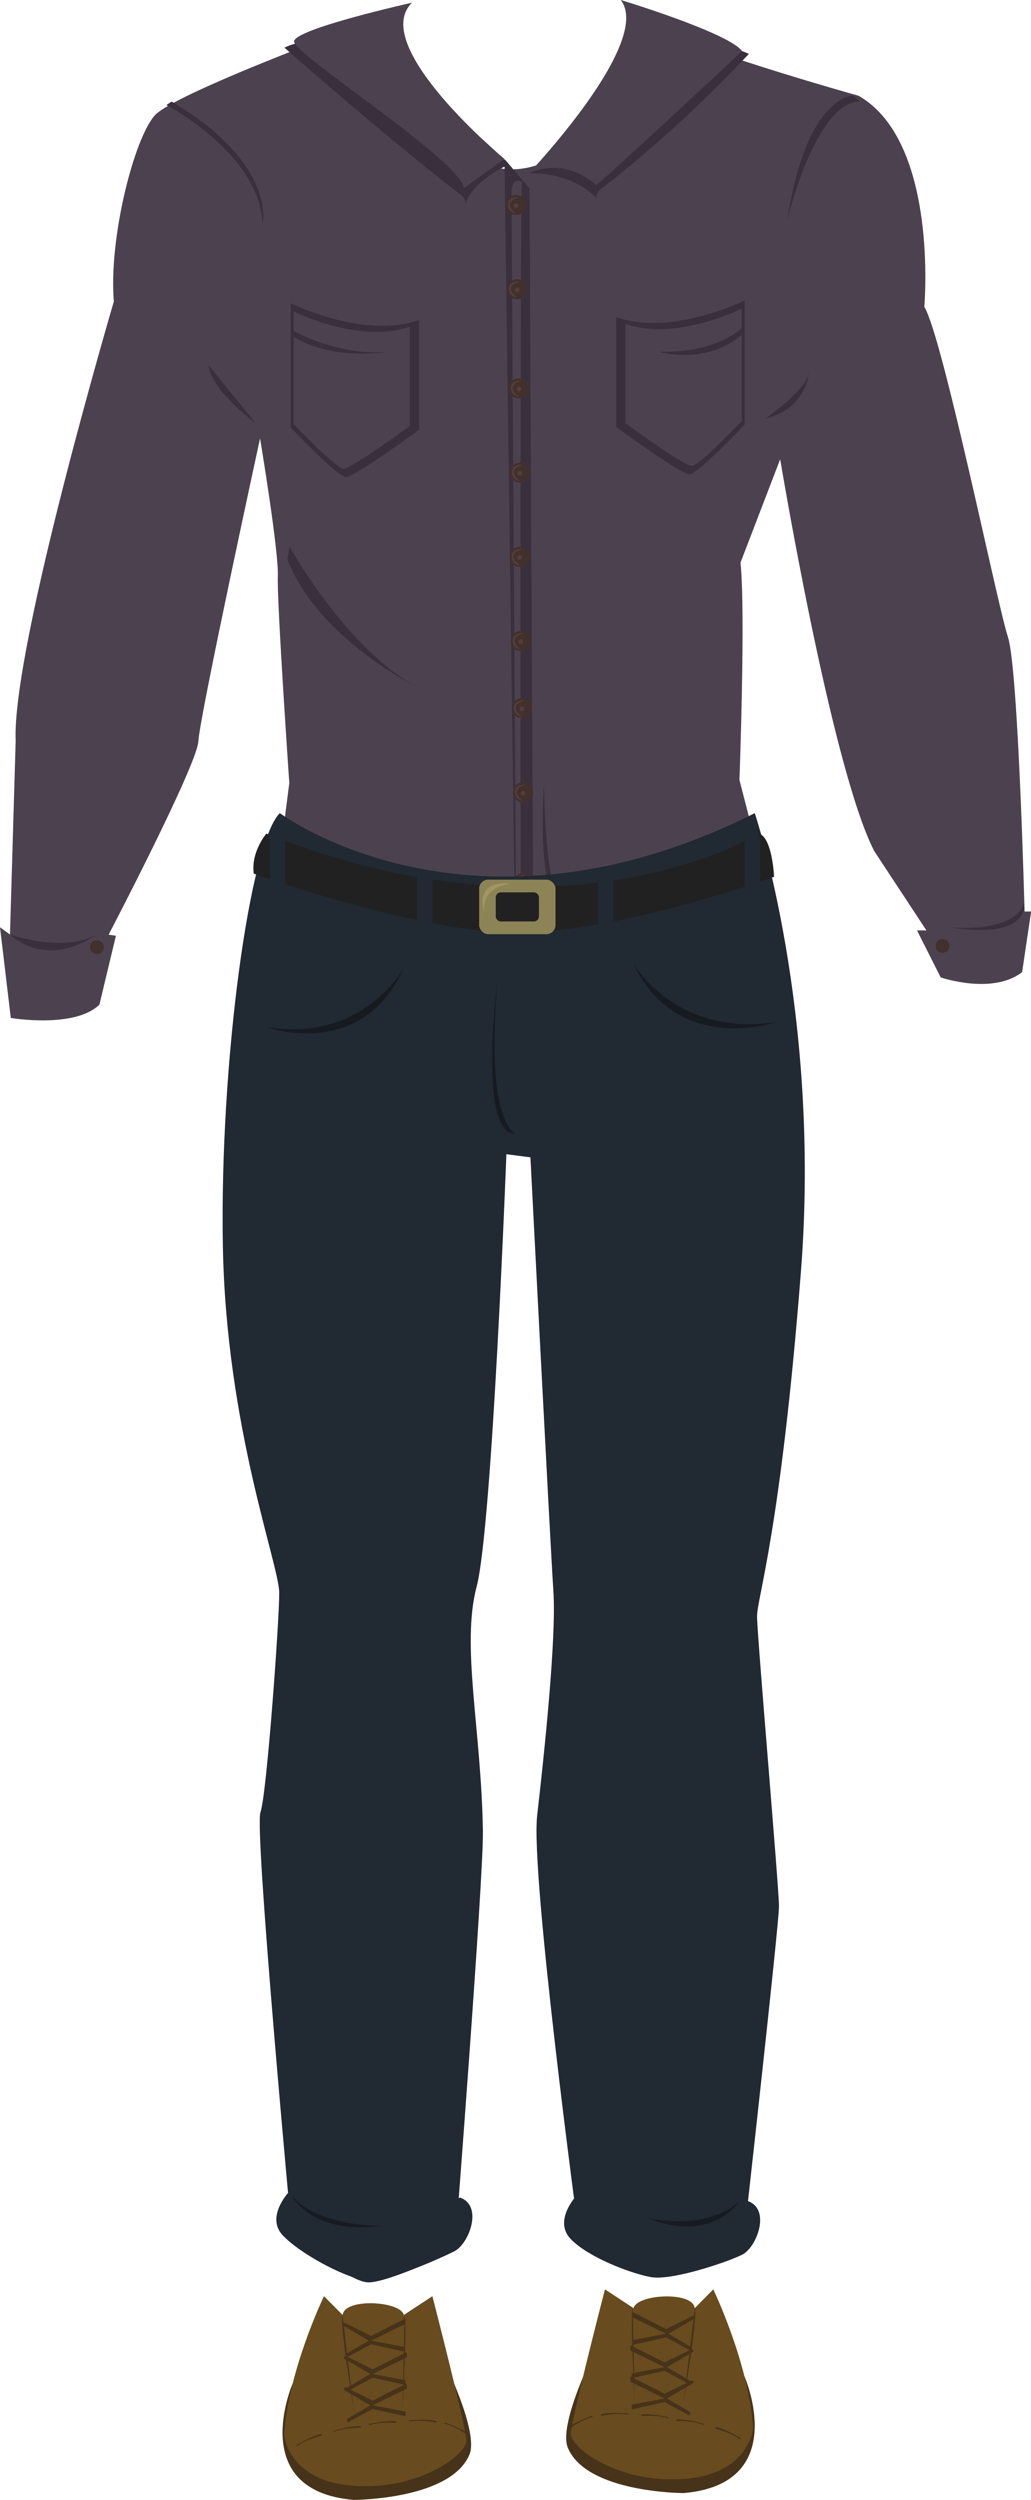<svg xmlns="http://www.w3.org/2000/svg" viewBox="0 0 329.05 797.72"><defs><style>.cls-1{fill:#473319;}.cls-2{fill:#684b1e;}.cls-3{fill:#4c424f;}.cls-4{fill:#3a303d;}.cls-5{fill:#42302d;}.cls-6{fill:#543d3a;}.cls-7{fill:#212933;}.cls-8{fill:#212121;}.cls-9{fill:#8c8357;}.cls-10{fill:#a39662;}.cls-11{fill:#161b21;}</style></defs><title>cbb2</title><g id="Layer_2" data-name="Layer 2"><g id="ccb2"><g id="ccb2-2" data-name="ccb2"><g id="dressshoes"><g id="sbbshoes"><path class="cls-1" d="M93.48,760.38s-15.14,34.34,19.36,37.34c0,0,31,0,37-14.5,3-7.23-8-29.5-8-29.5s7.69,22.78,6,25.21-15.5,14.8-33,12.29-24.71-5.67-21.36-30.84"/><path class="cls-2" d="M103.4,732.72S92,756.28,90.69,777c0,0,1.15,14.72,22.15,16.22s36-10.05,36-14.29S138,732.72,138,732.72l-9.13,6c-1-4.5-19-5.5-19.5,0Z"/><path class="cls-1" d="M94.67,780.22s5.5-3.33,8-3.5v.44s-5.17,1.25-8,3.5Z"/><path class="cls-1" d="M106.6,775.6s6.17-1.8,8.63-1.32l-.11.42s-5.32-.12-8.64,1.32Z"/><path class="cls-1" d="M117.85,773.51s6.27-1.41,8.69-.78l-.13.42s-5.3-.46-8.7.77Z"/><path class="cls-1" d="M130.63,772.37s6.4-.66,8.73.26l-.19.4s-5.21-1.09-8.73-.27Z"/><path class="cls-1" d="M142.18,773.11s6.07,2.12,7.79,3.95l-.34.27s-4.25-3.19-7.78-3.94Z"/><path class="cls-1" d="M109.33,738.72l3.51,29.67S108.2,740.64,109.33,738.72Z"/><path class="cls-1" d="M128.49,768.65s1.49-27.81.63-29.86l-.63,29.86"/><polyline class="cls-1" points="109.61 741.04 118.47 745.39 129.29 739.89 129.37 741.55 118.47 746.89 128.94 748.89 128.94 750.39 118.47 748.05 110.39 752.38 110.24 751.26 117.71 746.89 109.15 741.89 109.61 741.04"/><polyline class="cls-1" points="110.1 751.7 118.96 756.04 129.79 750.55 129.86 752.21 118.96 757.54 129.43 759.54 129.43 761.04 118.96 758.71 110.89 763.04 110.74 761.92 118.2 757.54 109.65 752.54 110.1 751.7"/><polyline class="cls-1" points="110.1 761.69 118.96 766.04 129.79 760.54 129.86 762.2 118.96 767.54 129.43 769.54 129.43 771.04 118.96 768.7 110.89 773.03 110.74 771.91 118.2 767.54 109.65 762.54 110.1 761.69"/></g><g id="sbbshoes-2" data-name="sbbshoes"><path class="cls-1" d="M237.57,758.2s15.14,34.34-19.36,37.34c0,0-31,0-37-14.5-3-7.23,8-29.5,8-29.5s-7.69,22.78-6,25.2,15.5,14.8,33,12.3,24.71-5.67,21.36-30.84"/><path class="cls-2" d="M227.65,730.54s11.36,23.55,12.72,44.28c0,0-1.16,14.72-22.16,16.22s-36-10-36-14.3,10.87-46.2,10.87-46.2l9.13,6c1-4.5,19-5.5,19.5,0Z"/><path class="cls-1" d="M236.38,778s-5.5-3.34-8-3.5V775s5.17,1.25,8,3.5Z"/><path class="cls-1" d="M224.45,773.41s-6.17-1.8-8.63-1.31l.11.42s5.32-.13,8.64,1.31Z"/><path class="cls-1" d="M213.2,771.32s-6.27-1.41-8.69-.77l.14.42s5.29-.46,8.69.77Z"/><path class="cls-1" d="M200.42,770.18s-6.39-.65-8.73.27l.19.4s5.21-1.09,8.73-.27Z"/><path class="cls-1" d="M188.87,770.92s-6.07,2.13-7.79,4l.34.28s4.25-3.19,7.79-3.95Z"/><path class="cls-1" d="M221.72,736.54l-3.51,29.66S222.85,738.45,221.72,736.54Z"/><path class="cls-1" d="M202.56,766.47s-1.49-27.81-.63-29.87l.63,29.87"/><polyline class="cls-1" points="221.44 738.86 212.58 743.2 201.76 737.71 201.68 739.37 212.58 744.7 202.11 746.7 202.11 748.2 212.58 745.87 220.66 750.2 220.81 749.08 213.34 744.7 221.9 739.7 221.44 738.86"/><polyline class="cls-1" points="220.95 749.52 212.09 753.86 201.26 748.37 201.19 750.03 212.09 755.36 201.62 757.36 201.62 758.86 212.09 756.53 220.16 760.85 220.31 759.74 212.85 755.36 221.4 750.36 220.95 749.52"/><polyline class="cls-1" points="220.95 759.51 212.09 763.85 201.26 758.36 201.19 760.02 212.09 765.35 201.62 767.35 201.62 768.85 212.09 766.52 220.16 770.85 220.31 769.73 212.85 765.35 221.4 760.35 220.95 759.51"/></g></g><g id="ccbshirt2"><path class="cls-3" d="M126.89,3.52S56,29.22,49.33,36.89s-14.66,39.33-13,59.33C36.33,96.22,3.67,207,5,236.44L3.18,298.22,0,295.89l3.44,28.94s20.35,3.46,28.29-4.24l5.27-22-2.33-.33S63,244,63.33,236.44,83,139.89,83,139.89s6,36,5.67,44,3.66,66,3.66,66l-2.75,21.29s63.47,45.28,151.78-1.51L236,248.89s2-54,.33-69.34l12.67-33s16.33,98.34,30,125l16.67,25.34h-3l7.55,15s16.48,5.68,26-1.68l2.87-19.35H327s-2-77.67-5.33-87.67S301,107.89,295,97.89c0,0,4.67-52.67-21-67.34,0,0-58-16.16-72.35-25.24,0,0-6.69,45.24-35.69,48.58S126.89,3.52,126.89,3.52Z"/><g id="sbbshirt2"><path class="cls-4" d="M90.78,15.21s29.31,26,55.49,46.37c0,0,2.58,1.37,2.25,3.54,0,0,1.45-6.82,13.94-12.66C162.46,52.46,114.12,3.51,90.78,15.21Z"/><path class="cls-3" d="M131.5.86C117.46,14.55,161,50.73,161,50.73l-13,9.35c0-8.09-54.41-42.84-54.15-46.87S131.5.86,131.5.86"/><path class="cls-4" d="M239,17.21A419.76,419.76,0,0,1,192.68,59.7s-2.58,1.38-2.25,3.54c0,0-6.67-8-21.58-8C168.85,55.24,215.66,5.51,239,17.21Z"/><path class="cls-3" d="M198.12,0s34.31,10.37,38.73,16.31c0,0-40.42,37.77-46.58,42.77,0,0-9.12-9.21-21.42-3.84C168.85,55.24,208.52,13.4,198.12,0Z"/><path class="cls-4" d="M161,50.73l3.29,240.1s4.73-.22,5.87-.23L169,60.08Z"/><path class="cls-3" d="M166.59,58.09s-3.31-2.35-3.31,3.65c0,14,1.43,229.07,1.43,229.07l1.47,0S165.92,62,166.59,58.09Z"/><circle class="cls-5" cx="164.71" cy="65.41" r="3.22"/><path class="cls-6" d="M165.58,62.93s-2.93-.27-3.38,1.75a2.85,2.85,0,0,0,2.51,3.44S159.7,64.68,165.58,62.93Z"/><circle class="cls-6" cx="164.71" cy="65.62" r="0.75"/><circle class="cls-5" cx="165.05" cy="92.28" r="3.22"/><path class="cls-6" d="M165.92,89.81s-2.93-.27-3.38,1.75A2.83,2.83,0,0,0,165.05,95S160,91.56,165.92,89.81Z"/><circle class="cls-6" cx="165.05" cy="92.49" r="0.75"/><circle class="cls-5" cx="165.63" cy="123.93" r="3.22"/><path class="cls-6" d="M166.5,121.46s-2.93-.28-3.38,1.75a2.84,2.84,0,0,0,2.51,3.43S160.62,123.21,166.5,121.46Z"/><circle class="cls-6" cx="165.63" cy="124.14" r="0.75"/><circle class="cls-5" cx="165.96" cy="150.81" r="3.22"/><path class="cls-6" d="M166.83,148.33s-2.92-.27-3.37,1.75a2.84,2.84,0,0,0,2.5,3.44S161,150.08,166.83,148.33Z"/><circle class="cls-6" cx="165.96" cy="151.02" r="0.75"/><circle class="cls-5" cx="165.88" cy="177.69" r="3.22"/><path class="cls-6" d="M166.75,175.21s-2.93-.27-3.38,1.75a2.83,2.83,0,0,0,2.51,3.43S160.87,177,166.75,175.21Z"/><circle class="cls-6" cx="165.88" cy="177.89" r="0.75"/><circle class="cls-5" cx="166.21" cy="204.56" r="3.22"/><path class="cls-6" d="M167.09,202.08s-2.93-.27-3.38,1.75a2.84,2.84,0,0,0,2.5,3.44S161.21,203.83,167.09,202.08Z"/><circle class="cls-6" cx="166.21" cy="204.77" r="0.75"/><circle class="cls-5" cx="166.58" cy="226" r="3.22"/><path class="cls-6" d="M167.45,223.53s-2.93-.27-3.38,1.75a2.84,2.84,0,0,0,2.51,3.43S161.57,225.28,167.45,223.53Z"/><circle class="cls-6" cx="166.58" cy="226.21" r="0.75"/><circle class="cls-5" cx="166.92" cy="252.88" r="3.22"/><path class="cls-6" d="M167.79,250.4s-2.93-.27-3.38,1.75a2.85,2.85,0,0,0,2.51,3.44S161.91,252.15,167.79,250.4Z"/><circle class="cls-6" cx="166.92" cy="253.09" r="0.75"/><circle class="cls-5" cx="166.96" cy="281.78" r="3.22"/><circle class="cls-5" cx="30.93" cy="302.25" r="2.21"/><circle class="cls-5" cx="300.83" cy="301.83" r="2.21"/><path class="cls-6" d="M167.84,279.31s-2.93-.27-3.38,1.75a2.83,2.83,0,0,0,2.5,3.43S162,281.06,167.84,279.31Z"/><circle class="cls-6" cx="166.96" cy="281.99" r="0.75"/><path class="cls-4" d="M92.76,96.75s23.5,11.65,41,5.32v35.08s-20.69,15.1-23.34,15.1S92.76,136.4,92.76,136.4Z"/><path class="cls-3" d="M93.72,99.41s21.25,10.53,37.07,4.82v31.71s-18.7,13.65-21.1,13.65-16-14.33-16-14.33Z"/><path class="cls-4" d="M237.66,95.86s-23.5,11.64-41,5.32v35.08s20.68,15.1,23.34,15.1,17.66-15.85,17.66-15.85Z"/><path class="cls-3" d="M236.69,98.52s-21.25,10.53-37.07,4.81v31.72s18.7,13.65,21.11,13.65,16-14.33,16-14.33Z"/><path class="cls-4" d="M92.39,174.37s18.25,33.2,41.37,45.21c0,0-31.81-15.2-42-40.94l.61-4.27"/><path class="cls-4" d="M81.69,135.14S67.27,124.58,66.6,116.58l15.09,18.56"/><path class="cls-4" d="M244.27,133.58s14-9.67,14-15.34C258.27,118.24,257.93,130.24,244.27,133.58Z"/><path class="cls-4" d="M93.72,105.62s14.92,8.25,30.3,6.62c0,0-17.38,3.13-30.3-4.75Z"/><path class="cls-4" d="M236.69,104.74s-7.8,8-26.55,7.5c0,0,15,4.5,26.55-5.37Z"/><path class="cls-4" d="M173.6,250.39s-3.37,44.85,9.48,38.85C183.08,289.24,174.6,299.2,173.6,250.39Z"/><path class="cls-4" d="M53.11,33.53S83.27,49.24,83.77,71.74c0,0,5-19.11-29-39.34Z"/><path class="cls-4" d="M272.19,30.47s-14.92.11-20.92,39.77c0,0,8.94-37.67,23.14-37.84Z"/></g><path class="cls-4" d="M3.18,298.22s17.15,6,27.49,0C30.67,298.22,16.36,309.55,3.18,298.22Z"/><path class="cls-4" d="M303,295.89s20.48,2.16,23.89-7.67C326.93,288.22,328.91,300.05,303,295.89Z"/></g><g id="ccbpants2"><g id="sbbpants2"><g id="sbbpants"><path class="cls-7" d="M89.31,259.47s60.79,45.59,151.58,0c0,0,21.23,63.34,14.73,146.34s-14,104-14,110,7,86.5,7,92.5-11.5,108.49-11.5,108.49-15.71,6.7-26.8,7.7-25.65-11.82-25.65-11.82-15.41-114.37-13.23-133.37,6.18-56.5,5.18-71.5-7.33-138.5-7.33-138.5l-7.67-1s-4.5,119-9.5,138,1.5,45.46,2,78c.24,14.92-9,134-9,134s-21,10-27.5,10-24.5-15.5-24.5-15.5-12-129-10-134.5,6-61,6-70-17-53-18-111S79.65,269,89.31,259.47Z"/><path class="cls-8" d="M85,266s-5,5.94-4,12.78c0,0,51.79,18.66,83.42,18.83,32.88.18,82.63-17.83,82.63-17.83s-.51-12.39-4.8-13.78C242.25,266,180.8,304.23,85,266Z"/><rect class="cls-9" x="152.92" y="280.69" width="24.37" height="17.41" rx="2.9" ry="2.9"/><rect class="cls-8" x="158.22" y="284.75" width="13.78" height="9.28" rx="1.59" ry="1.59"/></g><path class="cls-10" d="M154.62,291s-3.87-10.37,8.5-9h0S153.5,282.59,154.62,291Z"/><rect class="cls-7" x="133.11" y="278.2" width="4.93" height="18.08" rx="1.47" ry="1.47"/><rect class="cls-7" x="190.86" y="280.35" width="4.93" height="18.08" rx="1.47" ry="1.47"/><rect class="cls-7" x="237.61" y="265.76" width="4.93" height="18.08" rx="1.47" ry="1.47"/><rect class="cls-7" x="86.07" y="265.25" width="4.93" height="18.08" rx="1.47" ry="1.47"/><path class="cls-11" d="M202.12,307.47s13.5,23.67,45.75,18.67C247.87,326.14,216.12,337.12,202.12,307.47Z"/><path class="cls-11" d="M128.75,309.09s-12.89,23.68-43.68,18.68C85.07,327.77,115.38,338.75,128.75,309.09Z"/><path class="cls-11" d="M158.79,313s-6.55,49.29,5.89,48.79C164.68,361.81,154.74,359.24,158.79,313Z"/></g><path class="cls-7" d="M91.93,699.78s-7.11,7.74-1.71,13.49,18.9,13,25.65,14.25,24.76-6.91,29.25-9.21,9.2-14.35,1.72-17.07C146.84,701.24,114.25,716.8,91.93,699.78Z"/><path class="cls-7" d="M183.77,700.89s-7.11,7.74-1.71,13.49,18.9,11,25.65,12.24,24.76-4.9,29.25-7.2,9.2-14.35,1.72-17.07C238.68,702.35,206.09,717.91,183.77,700.89Z"/><path class="cls-11" d="M93.17,700.68s6.28,12.59,28.49,9.59C121.66,710.27,101.48,710.6,93.17,700.68Z"/><path class="cls-11" d="M206.63,707.78s18.09,4.5,29.29-5.26C235.92,702.52,227.39,716.05,206.63,707.78Z"/></g></g></g></g></svg>